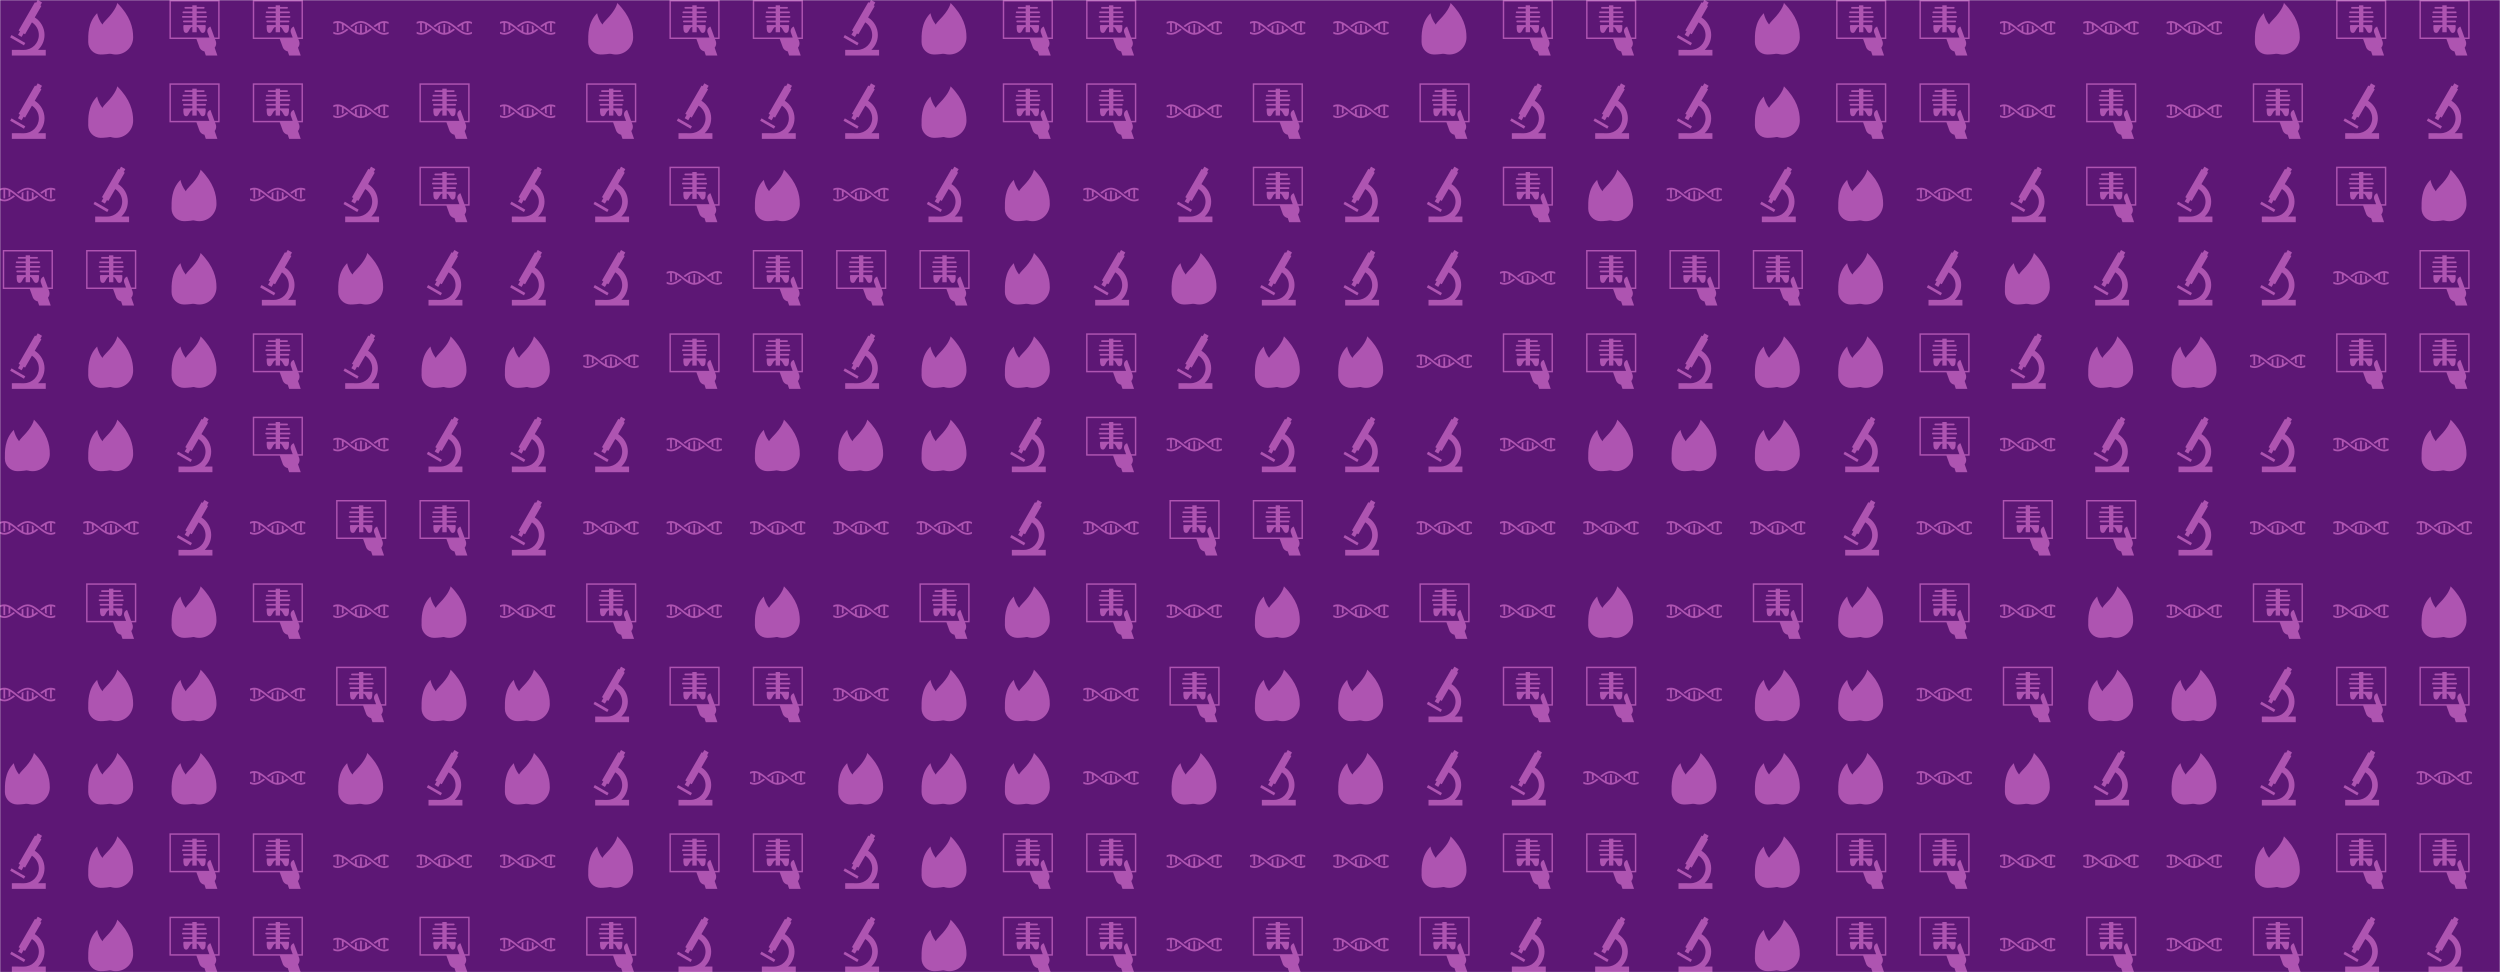 <svg xmlns="http://www.w3.org/2000/svg" version="1.1" xmlns:xlink="http://www.w3.org/1999/xlink" xmlns:svgjs="http://svgjs.dev/svgjs" width="1440" height="560" preserveAspectRatio="none" viewBox="0 0 1440 560"><g mask="url(&quot;#SvgjsMask1108&quot;)" fill="none"><rect width="1440" height="560" x="0" y="0" fill="rgba(93, 23, 117, 1)"></rect><use xlink:href="#SvgjsG1113" transform="translate(0, 0)" fill="rgba(174, 84, 177, 1)"></use><use xlink:href="#SvgjsG1113" transform="translate(0, 480)" fill="rgba(174, 84, 177, 1)"></use><use xlink:href="#SvgjsG1113" transform="translate(480, 0)" fill="rgba(174, 84, 177, 1)"></use><use xlink:href="#SvgjsG1113" transform="translate(480, 480)" fill="rgba(174, 84, 177, 1)"></use><use xlink:href="#SvgjsG1113" transform="translate(960, 0)" fill="rgba(174, 84, 177, 1)"></use><use xlink:href="#SvgjsG1113" transform="translate(960, 480)" fill="rgba(174, 84, 177, 1)"></use></g><defs><mask id="SvgjsMask1108"><rect width="1440" height="560" fill="#ffffff"></rect></mask><g id="SvgjsG1110"><path d="M11.986 8.245a46.749 46.749 0 0 1-0.521-0.411c-0.146-0.116-0.293-0.233-0.44-0.348-0.88-0.688-1.797-1.316-2.816-1.407A2.815 2.815 0 0 0 7.954 6.067c-0.086 0-0.171 0.011-0.255 0.018-1.022 0.093-1.942 0.717-2.826 1.408l0.093 0.073c0.108 0.085 0.213 0.168 0.32 0.252C6.165 7.137 7.021 6.576 7.954 6.576c0.93 0 1.784 0.558 2.66 1.236a35.098 35.098 0 0 1 0.535 0.421c0.142 0.113 0.283 0.226 0.426 0.338C12.532 9.32 13.531 10 14.658 10c0.437 0 0.854-0.104 1.257-0.273v-0.557c-0.409 0.197-0.825 0.32-1.257 0.32-0.934 0-1.792-0.563-2.672-1.245z"></path><path d="M11.574 7.496c0.029 0.023 0.059 0.046 0.088 0.07 0.109 0.087 0.216 0.17 0.325 0.256 0.318-0.246 0.635-0.476 0.952-0.67v1.37c0.17 0.111 0.34 0.214 0.51 0.301V6.878c0.315-0.147 0.634-0.248 0.96-0.283v2.537c0.078 0.01 0.157 0.018 0.237 0.018 0.091 0 0.183-0.009 0.273-0.021V6.592c0.34 0.037 0.67 0.144 0.996 0.3V6.336C15.514 6.17 15.099 6.067 14.664 6.067c-1.128 0-2.13 0.68-3.09 1.429z m-7.248 1.08c-0.034-0.027-0.068-0.053-0.102-0.08-0.104-0.083-0.207-0.162-0.31-0.245-0.877 0.678-1.733 1.238-2.665 1.238C0.82 9.49 0.407 9.36 0 9.152v0.562C0.401 9.891 0.815 10 1.249 10c1.124 0 2.122-0.677 3.077-1.423z"></path><path d="M0.989 9.133c0.084 0.011 0.17 0.019 0.254 0.02 0.086 0 0.171-0.008 0.256-0.02V6.592c0.329 0.035 0.65 0.136 0.967 0.285-0.002 0.012-0.007 0.023-0.007 0.036v1.903a5.818 5.818 0 0 0 0.51-0.303V7.152c0.487 0.3 0.971 0.684 1.467 1.08C5.525 9.101 6.652 10 7.948 10c1.123 0 2.121-0.675 3.078-1.42l-0.106-0.084c-0.103-0.082-0.205-0.161-0.306-0.242-0.313 0.242-0.622 0.466-0.934 0.658V7.564A5.816 5.816 0 0 0 9.17 7.261v1.893c0 0.01 0.004 0.019 0.005 0.029-0.316 0.149-0.637 0.252-0.965 0.288V6.937a1.97 1.97 0 0 0-0.267-0.02c-0.082 0-0.163 0.008-0.243 0.017v2.541c-0.33-0.035-0.652-0.136-0.969-0.283 0.002-0.013 0.006-0.024 0.006-0.039V7.248a5.629 5.629 0 0 0-0.51 0.302v1.368c-0.49-0.299-0.976-0.686-1.474-1.083C3.666 6.966 2.539 6.067 1.243 6.067c-0.432 0-0.844 0.096-1.243 0.251v0.55c0.324-0.144 0.652-0.244 0.989-0.278V9.133z"></path></g><g id="SvgjsG1109"><path d="M3.312 10.09l3.972 2.294-0.394 0.681L2.919 10.771 3.312 10.09z"></path><path d="M10.944 14.37c1.147-1.084 1.874-2.605 1.874-4.304 0-2.093-1.099-3.981-2.809-5.041l1.915-3.315-0.3-0.174L12.096 0.715 10.858 0 10.384 0.82l-0.317-0.183-4.708 8.156 0.411 0.238-0.584 1.01 1.035 0.597 0.584-1.01 0.41 0.237 1.98-3.429c1.214 0.774 1.993 2.13 1.993 3.63 0 2.373-1.932 4.304-4.305 4.304H3.413V16h9.766V14.37H10.944z"></path></g><g id="SvgjsG1111"><path d="M13.82 13.722c0.417-0.509 0.563-1.217 0.321-1.881l-0.22-0.607h1.332V0H0.8v11.234h7.773l0.847 2.326a1.922 1.922 0 0 0 1.455 1.234l0.399 1.206 3.335 0-0.789-2.278z m-1.212-6.07c-0.712 0.259-1.08 1.048-0.821 1.762l0.514 1.402H1.218V0.419h13.618v10.396h-1.07l-1.158-3.163z"></path><path d="M8.649 6.424v0.802H10.992c0.098 0 0.241 0.087 0.241 0.241 0 1.365-0.172 2.01-0.891 2.01-0.748 0-0.901-1.619-1.693-1.724v1.547h-1.253V7.75c-0.832 0.062-0.966 1.726-1.742 1.727-0.719 0-0.852-0.645-0.852-2.01 0-0.153 0.143-0.241 0.241-0.241h2.353v-0.802H4.96c-0.14 0-0.254-0.113-0.255-0.253s0.114-0.253 0.255-0.253h2.436V5.115h-2.742a0.254 0.254 0 0 1 0-0.507h2.742v-0.802h-2.574c-0.139 0-0.253-0.114-0.253-0.254 0-0.14 0.114-0.254 0.253-0.254h2.574V2.496h-2.016a0.254 0.254 0 0 1 0-0.508h2.016v-0.443h1.253v0.443h2.016c0.14 0 0.254 0.115 0.254 0.255S10.805 2.496 10.665 2.496h-2.016v0.802H11.23a0.254 0.254 0 0 1 0 0.508H8.649v0.802h2.75a0.254 0.254 0 0 1 0 0.507h-2.75v0.802h2.437a0.253 0.253 0 0 1 0 0.507h-2.437z"></path></g><g id="SvgjsG1112"><path d="M14.344 10.747c0 2.735-2.217 4.952-4.952 4.952-2.735 0-4.952-2.217-4.953-4.952 0-1.3 0.294-3.189 2.021-4.918 3.16-3.16 3.308-4.973 3.308-4.973 3.797 3.797 4.576 7.155 4.576 9.889z"></path><path d="M3.978 3.8s0.461 3.022 3.141 4.749c1.488 0.959 4.571 3.643 4.57 4.584 0 1.981-4.712 2.565-6.693 2.566s-3.588-1.606-3.588-3.588c0-1.982-0.18-5.56 2.571-8.311z"></path><path d="M8.123 6.557s0.08 0.983 1.792 2.695c0.936 0.935 1.095 1.959 1.095 2.663 0 1.482-1.201 2.683-2.684 2.683s-2.683-1.201-2.683-2.684c0-1.481 0.422-3.301 2.48-5.358z"></path></g><g id="SvgjsG1113"><use xlink:href="#SvgjsG1109" transform="translate(0, 0) scale(2)" fill="rgba(174, 84, 177, 1)"></use><use xlink:href="#SvgjsG1109" transform="translate(0, 48) scale(2)" fill="rgba(174, 84, 177, 1)"></use><use xlink:href="#SvgjsG1110" transform="translate(0, 96) scale(2)" fill="rgba(174, 84, 177, 1)"></use><use xlink:href="#SvgjsG1111" transform="translate(0, 144) scale(2)" fill="rgba(174, 84, 177, 1)"></use><use xlink:href="#SvgjsG1109" transform="translate(0, 192) scale(2)" fill="rgba(174, 84, 177, 1)"></use><use xlink:href="#SvgjsG1112" transform="translate(0, 240) scale(2)" fill="rgba(174, 84, 177, 1)"></use><use xlink:href="#SvgjsG1110" transform="translate(0, 288) scale(2)" fill="rgba(174, 84, 177, 1)"></use><use xlink:href="#SvgjsG1110" transform="translate(0, 336) scale(2)" fill="rgba(174, 84, 177, 1)"></use><use xlink:href="#SvgjsG1110" transform="translate(0, 384) scale(2)" fill="rgba(174, 84, 177, 1)"></use><use xlink:href="#SvgjsG1112" transform="translate(0, 432) scale(2)" fill="rgba(174, 84, 177, 1)"></use><use xlink:href="#SvgjsG1112" transform="translate(48, 0) scale(2)" fill="rgba(174, 84, 177, 1)"></use><use xlink:href="#SvgjsG1112" transform="translate(48, 48) scale(2)" fill="rgba(174, 84, 177, 1)"></use><use xlink:href="#SvgjsG1109" transform="translate(48, 96) scale(2)" fill="rgba(174, 84, 177, 1)"></use><use xlink:href="#SvgjsG1111" transform="translate(48, 144) scale(2)" fill="rgba(174, 84, 177, 1)"></use><use xlink:href="#SvgjsG1112" transform="translate(48, 192) scale(2)" fill="rgba(174, 84, 177, 1)"></use><use xlink:href="#SvgjsG1112" transform="translate(48, 240) scale(2)" fill="rgba(174, 84, 177, 1)"></use><use xlink:href="#SvgjsG1110" transform="translate(48, 288) scale(2)" fill="rgba(174, 84, 177, 1)"></use><use xlink:href="#SvgjsG1111" transform="translate(48, 336) scale(2)" fill="rgba(174, 84, 177, 1)"></use><use xlink:href="#SvgjsG1112" transform="translate(48, 384) scale(2)" fill="rgba(174, 84, 177, 1)"></use><use xlink:href="#SvgjsG1112" transform="translate(48, 432) scale(2)" fill="rgba(174, 84, 177, 1)"></use><use xlink:href="#SvgjsG1111" transform="translate(96, 0) scale(2)" fill="rgba(174, 84, 177, 1)"></use><use xlink:href="#SvgjsG1111" transform="translate(96, 48) scale(2)" fill="rgba(174, 84, 177, 1)"></use><use xlink:href="#SvgjsG1112" transform="translate(96, 96) scale(2)" fill="rgba(174, 84, 177, 1)"></use><use xlink:href="#SvgjsG1112" transform="translate(96, 144) scale(2)" fill="rgba(174, 84, 177, 1)"></use><use xlink:href="#SvgjsG1112" transform="translate(96, 192) scale(2)" fill="rgba(174, 84, 177, 1)"></use><use xlink:href="#SvgjsG1109" transform="translate(96, 240) scale(2)" fill="rgba(174, 84, 177, 1)"></use><use xlink:href="#SvgjsG1109" transform="translate(96, 288) scale(2)" fill="rgba(174, 84, 177, 1)"></use><use xlink:href="#SvgjsG1112" transform="translate(96, 336) scale(2)" fill="rgba(174, 84, 177, 1)"></use><use xlink:href="#SvgjsG1112" transform="translate(96, 384) scale(2)" fill="rgba(174, 84, 177, 1)"></use><use xlink:href="#SvgjsG1112" transform="translate(96, 432) scale(2)" fill="rgba(174, 84, 177, 1)"></use><use xlink:href="#SvgjsG1111" transform="translate(144, 0) scale(2)" fill="rgba(174, 84, 177, 1)"></use><use xlink:href="#SvgjsG1111" transform="translate(144, 48) scale(2)" fill="rgba(174, 84, 177, 1)"></use><use xlink:href="#SvgjsG1110" transform="translate(144, 96) scale(2)" fill="rgba(174, 84, 177, 1)"></use><use xlink:href="#SvgjsG1109" transform="translate(144, 144) scale(2)" fill="rgba(174, 84, 177, 1)"></use><use xlink:href="#SvgjsG1111" transform="translate(144, 192) scale(2)" fill="rgba(174, 84, 177, 1)"></use><use xlink:href="#SvgjsG1111" transform="translate(144, 240) scale(2)" fill="rgba(174, 84, 177, 1)"></use><use xlink:href="#SvgjsG1110" transform="translate(144, 288) scale(2)" fill="rgba(174, 84, 177, 1)"></use><use xlink:href="#SvgjsG1111" transform="translate(144, 336) scale(2)" fill="rgba(174, 84, 177, 1)"></use><use xlink:href="#SvgjsG1110" transform="translate(144, 384) scale(2)" fill="rgba(174, 84, 177, 1)"></use><use xlink:href="#SvgjsG1110" transform="translate(144, 432) scale(2)" fill="rgba(174, 84, 177, 1)"></use><use xlink:href="#SvgjsG1110" transform="translate(192, 0) scale(2)" fill="rgba(174, 84, 177, 1)"></use><use xlink:href="#SvgjsG1110" transform="translate(192, 48) scale(2)" fill="rgba(174, 84, 177, 1)"></use><use xlink:href="#SvgjsG1109" transform="translate(192, 96) scale(2)" fill="rgba(174, 84, 177, 1)"></use><use xlink:href="#SvgjsG1112" transform="translate(192, 144) scale(2)" fill="rgba(174, 84, 177, 1)"></use><use xlink:href="#SvgjsG1109" transform="translate(192, 192) scale(2)" fill="rgba(174, 84, 177, 1)"></use><use xlink:href="#SvgjsG1110" transform="translate(192, 240) scale(2)" fill="rgba(174, 84, 177, 1)"></use><use xlink:href="#SvgjsG1111" transform="translate(192, 288) scale(2)" fill="rgba(174, 84, 177, 1)"></use><use xlink:href="#SvgjsG1110" transform="translate(192, 336) scale(2)" fill="rgba(174, 84, 177, 1)"></use><use xlink:href="#SvgjsG1111" transform="translate(192, 384) scale(2)" fill="rgba(174, 84, 177, 1)"></use><use xlink:href="#SvgjsG1112" transform="translate(192, 432) scale(2)" fill="rgba(174, 84, 177, 1)"></use><use xlink:href="#SvgjsG1110" transform="translate(240, 0) scale(2)" fill="rgba(174, 84, 177, 1)"></use><use xlink:href="#SvgjsG1111" transform="translate(240, 48) scale(2)" fill="rgba(174, 84, 177, 1)"></use><use xlink:href="#SvgjsG1111" transform="translate(240, 96) scale(2)" fill="rgba(174, 84, 177, 1)"></use><use xlink:href="#SvgjsG1109" transform="translate(240, 144) scale(2)" fill="rgba(174, 84, 177, 1)"></use><use xlink:href="#SvgjsG1112" transform="translate(240, 192) scale(2)" fill="rgba(174, 84, 177, 1)"></use><use xlink:href="#SvgjsG1109" transform="translate(240, 240) scale(2)" fill="rgba(174, 84, 177, 1)"></use><use xlink:href="#SvgjsG1111" transform="translate(240, 288) scale(2)" fill="rgba(174, 84, 177, 1)"></use><use xlink:href="#SvgjsG1112" transform="translate(240, 336) scale(2)" fill="rgba(174, 84, 177, 1)"></use><use xlink:href="#SvgjsG1112" transform="translate(240, 384) scale(2)" fill="rgba(174, 84, 177, 1)"></use><use xlink:href="#SvgjsG1109" transform="translate(240, 432) scale(2)" fill="rgba(174, 84, 177, 1)"></use><use xlink:href="#SvgjsG1110" transform="translate(288, 0) scale(2)" fill="rgba(174, 84, 177, 1)"></use><use xlink:href="#SvgjsG1110" transform="translate(288, 48) scale(2)" fill="rgba(174, 84, 177, 1)"></use><use xlink:href="#SvgjsG1109" transform="translate(288, 96) scale(2)" fill="rgba(174, 84, 177, 1)"></use><use xlink:href="#SvgjsG1109" transform="translate(288, 144) scale(2)" fill="rgba(174, 84, 177, 1)"></use><use xlink:href="#SvgjsG1112" transform="translate(288, 192) scale(2)" fill="rgba(174, 84, 177, 1)"></use><use xlink:href="#SvgjsG1109" transform="translate(288, 240) scale(2)" fill="rgba(174, 84, 177, 1)"></use><use xlink:href="#SvgjsG1109" transform="translate(288, 288) scale(2)" fill="rgba(174, 84, 177, 1)"></use><use xlink:href="#SvgjsG1110" transform="translate(288, 336) scale(2)" fill="rgba(174, 84, 177, 1)"></use><use xlink:href="#SvgjsG1112" transform="translate(288, 384) scale(2)" fill="rgba(174, 84, 177, 1)"></use><use xlink:href="#SvgjsG1112" transform="translate(288, 432) scale(2)" fill="rgba(174, 84, 177, 1)"></use><use xlink:href="#SvgjsG1112" transform="translate(336, 0) scale(2)" fill="rgba(174, 84, 177, 1)"></use><use xlink:href="#SvgjsG1111" transform="translate(336, 48) scale(2)" fill="rgba(174, 84, 177, 1)"></use><use xlink:href="#SvgjsG1109" transform="translate(336, 96) scale(2)" fill="rgba(174, 84, 177, 1)"></use><use xlink:href="#SvgjsG1109" transform="translate(336, 144) scale(2)" fill="rgba(174, 84, 177, 1)"></use><use xlink:href="#SvgjsG1110" transform="translate(336, 192) scale(2)" fill="rgba(174, 84, 177, 1)"></use><use xlink:href="#SvgjsG1109" transform="translate(336, 240) scale(2)" fill="rgba(174, 84, 177, 1)"></use><use xlink:href="#SvgjsG1110" transform="translate(336, 288) scale(2)" fill="rgba(174, 84, 177, 1)"></use><use xlink:href="#SvgjsG1111" transform="translate(336, 336) scale(2)" fill="rgba(174, 84, 177, 1)"></use><use xlink:href="#SvgjsG1109" transform="translate(336, 384) scale(2)" fill="rgba(174, 84, 177, 1)"></use><use xlink:href="#SvgjsG1109" transform="translate(336, 432) scale(2)" fill="rgba(174, 84, 177, 1)"></use><use xlink:href="#SvgjsG1111" transform="translate(384, 0) scale(2)" fill="rgba(174, 84, 177, 1)"></use><use xlink:href="#SvgjsG1109" transform="translate(384, 48) scale(2)" fill="rgba(174, 84, 177, 1)"></use><use xlink:href="#SvgjsG1111" transform="translate(384, 96) scale(2)" fill="rgba(174, 84, 177, 1)"></use><use xlink:href="#SvgjsG1110" transform="translate(384, 144) scale(2)" fill="rgba(174, 84, 177, 1)"></use><use xlink:href="#SvgjsG1111" transform="translate(384, 192) scale(2)" fill="rgba(174, 84, 177, 1)"></use><use xlink:href="#SvgjsG1110" transform="translate(384, 240) scale(2)" fill="rgba(174, 84, 177, 1)"></use><use xlink:href="#SvgjsG1110" transform="translate(384, 288) scale(2)" fill="rgba(174, 84, 177, 1)"></use><use xlink:href="#SvgjsG1110" transform="translate(384, 336) scale(2)" fill="rgba(174, 84, 177, 1)"></use><use xlink:href="#SvgjsG1111" transform="translate(384, 384) scale(2)" fill="rgba(174, 84, 177, 1)"></use><use xlink:href="#SvgjsG1109" transform="translate(384, 432) scale(2)" fill="rgba(174, 84, 177, 1)"></use><use xlink:href="#SvgjsG1111" transform="translate(432, 0) scale(2)" fill="rgba(174, 84, 177, 1)"></use><use xlink:href="#SvgjsG1109" transform="translate(432, 48) scale(2)" fill="rgba(174, 84, 177, 1)"></use><use xlink:href="#SvgjsG1112" transform="translate(432, 96) scale(2)" fill="rgba(174, 84, 177, 1)"></use><use xlink:href="#SvgjsG1111" transform="translate(432, 144) scale(2)" fill="rgba(174, 84, 177, 1)"></use><use xlink:href="#SvgjsG1111" transform="translate(432, 192) scale(2)" fill="rgba(174, 84, 177, 1)"></use><use xlink:href="#SvgjsG1112" transform="translate(432, 240) scale(2)" fill="rgba(174, 84, 177, 1)"></use><use xlink:href="#SvgjsG1110" transform="translate(432, 288) scale(2)" fill="rgba(174, 84, 177, 1)"></use><use xlink:href="#SvgjsG1112" transform="translate(432, 336) scale(2)" fill="rgba(174, 84, 177, 1)"></use><use xlink:href="#SvgjsG1111" transform="translate(432, 384) scale(2)" fill="rgba(174, 84, 177, 1)"></use><use xlink:href="#SvgjsG1110" transform="translate(432, 432) scale(2)" fill="rgba(174, 84, 177, 1)"></use></g></defs></svg>